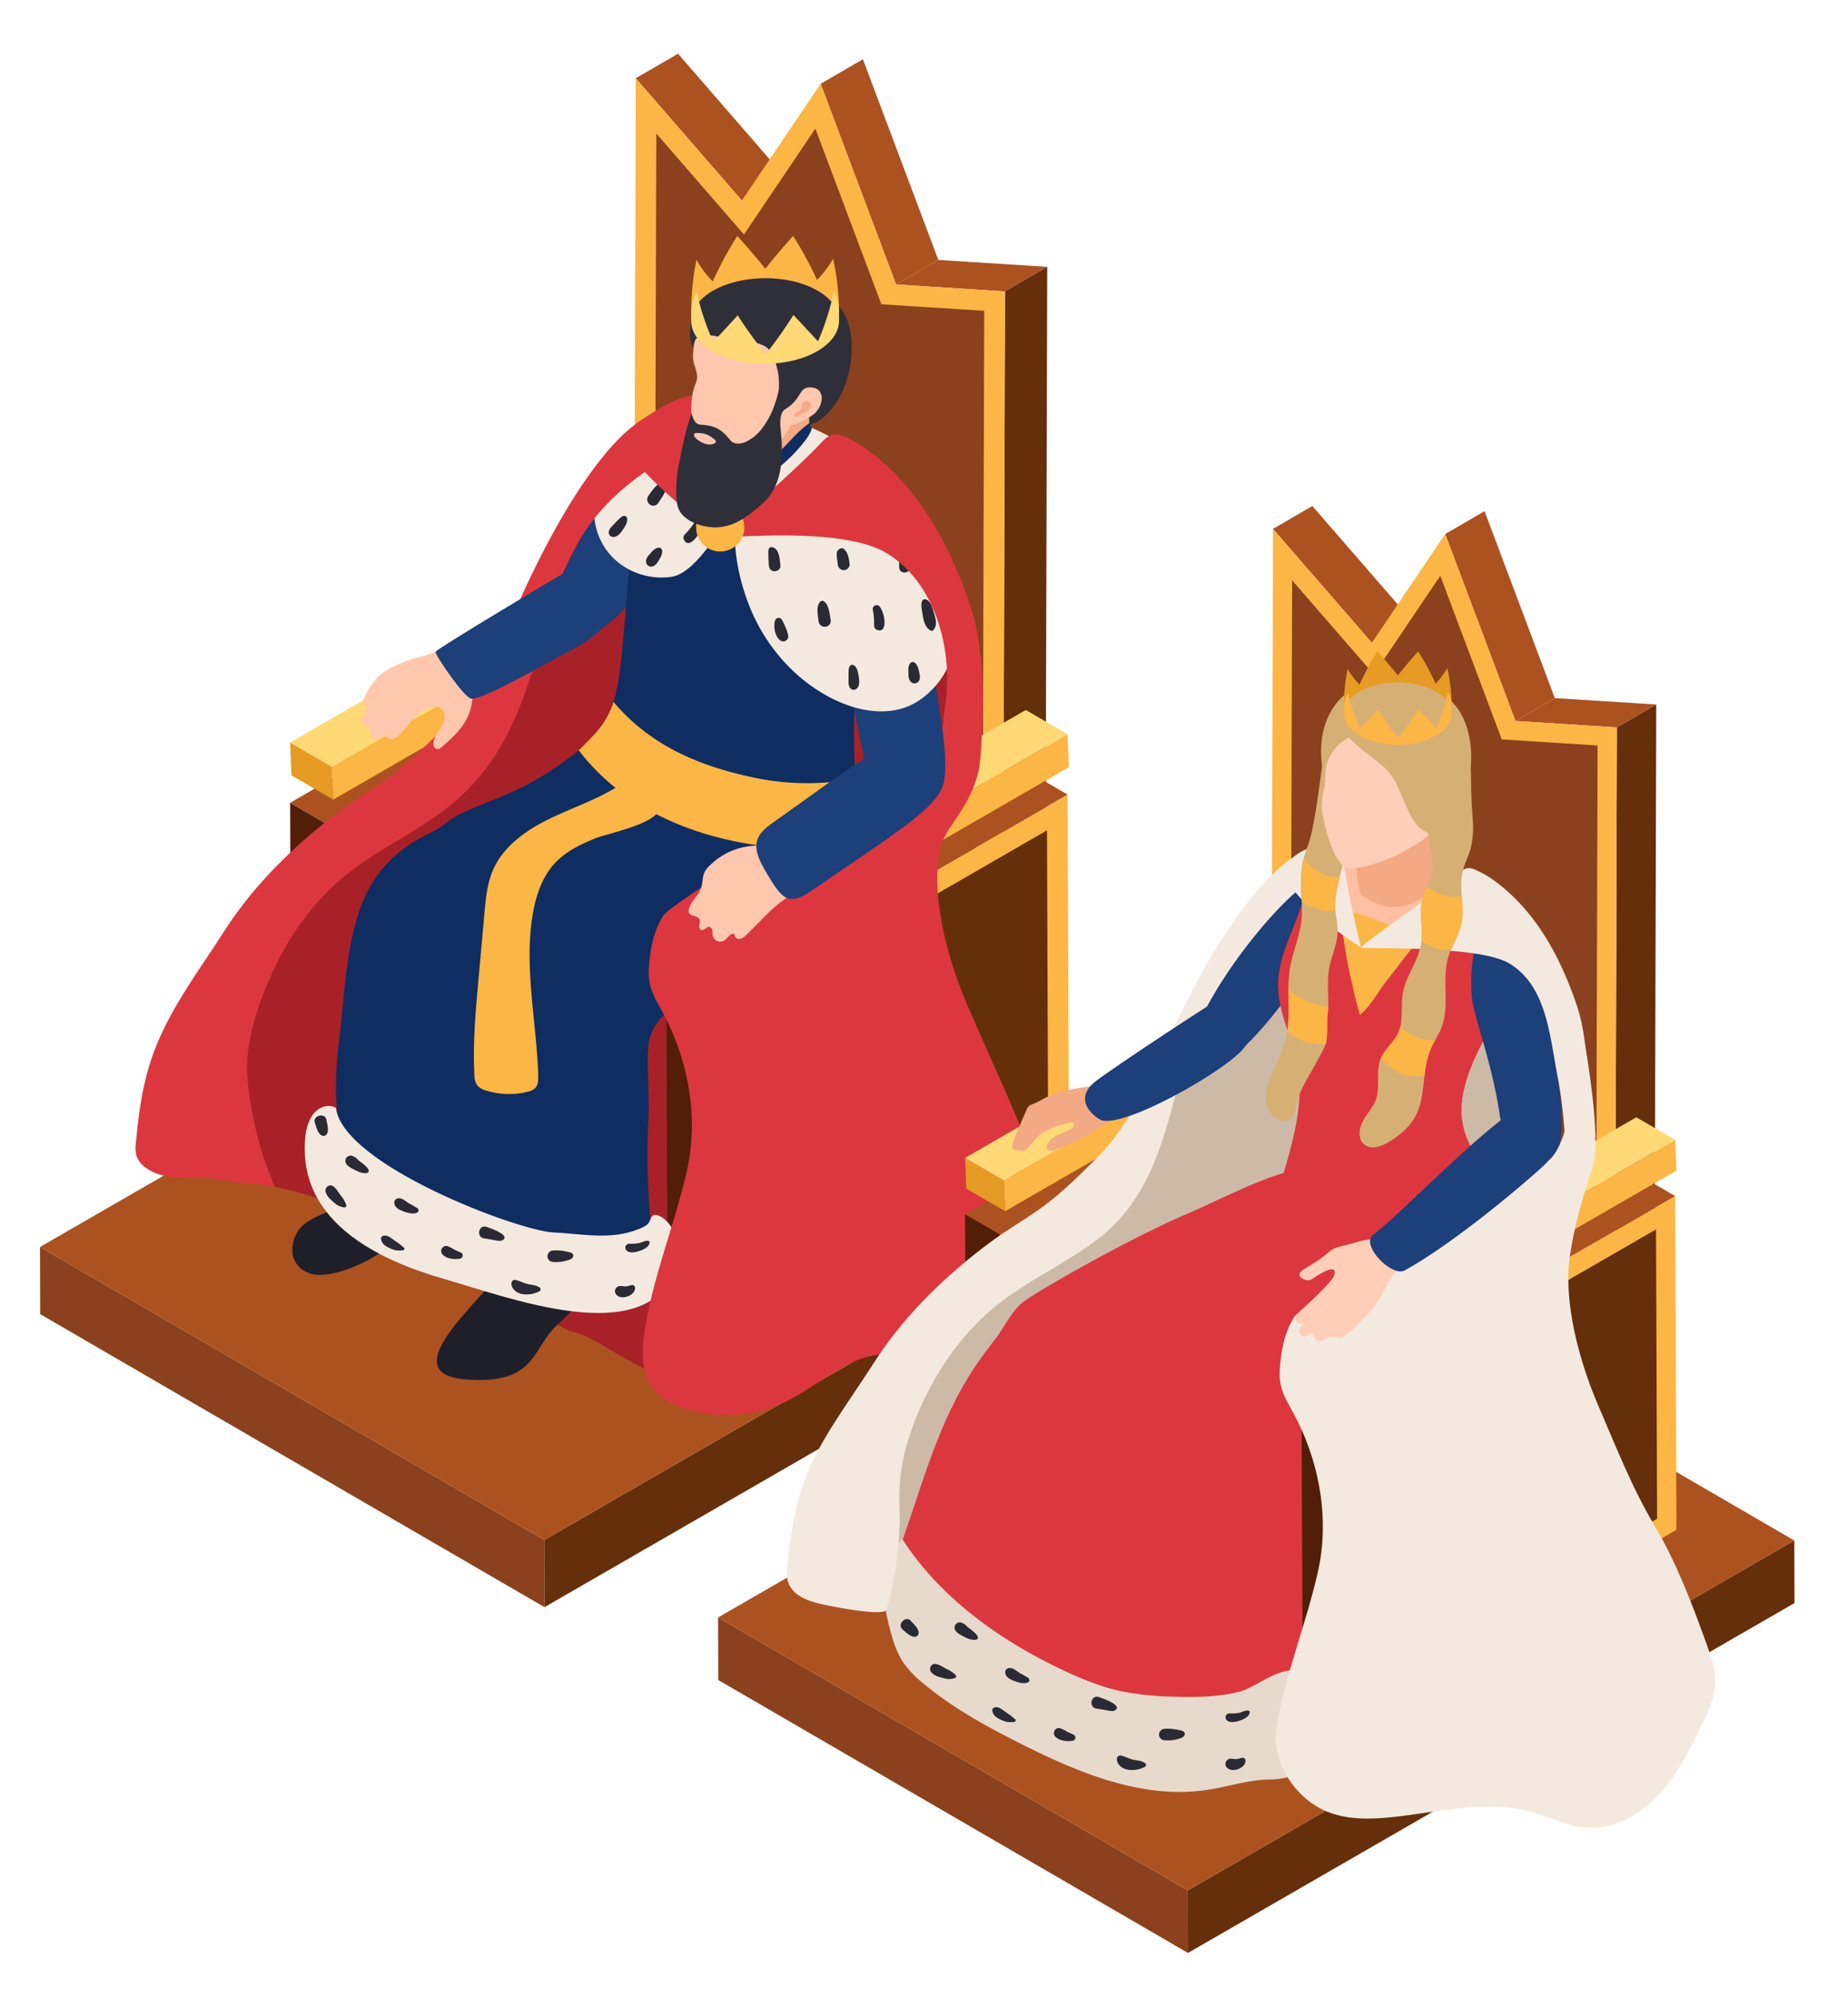 <svg id="_Layer_" data-name="&lt;Layer&gt;" xmlns="http://www.w3.org/2000/svg" viewBox="0 0 782.39 845.69"><defs><style>.cls-1{isolation:isolate;}.cls-2{fill:#8b411d;}.cls-3{fill:#652f0b;}.cls-4{fill:#ac5221;}.cls-5{fill:#521e08;}.cls-6{fill:#e59b24;}.cls-7{fill:#fcb645;}.cls-8{fill:#ffd975;}.cls-9{fill:#a82128;}.cls-10{fill:#1d3f7a;}.cls-11{fill:#1f1f29;}.cls-12{fill:#2f2f3a;}.cls-13{fill:#0f2d60;}.cls-14{fill:#f3e9df;}.cls-15{fill:#2a2a34;}.cls-16{fill:#dc373f;}.cls-17{fill:#f3a984;}.cls-18{fill:#ffc7ad;}.cls-19{fill:#ccbaa7;}.cls-20{fill:#e7dacc;}.cls-21{fill:#ffbfa2;}.cls-22{fill:#d6af75;}.cls-23{fill:#ffceb8;}</style></defs><g class="cls-1"><polygon class="cls-2" points="16.94 528.01 17.02 556.46 230.52 680.53 230.44 652.08 16.94 528.01"/><polygon class="cls-3" points="230.44 652.08 230.52 680.53 506.2 521.48 506.13 493.03 230.44 652.08"/><polygon class="cls-4" points="16.94 528.01 230.44 652.08 506.13 493.03 292.63 368.96 16.94 528.01"/></g><g class="cls-1"><polygon class="cls-5" points="122.83 339.92 123.39 491.67 141.07 501.94 140.5 350.19 122.83 339.92"/><polygon class="cls-3" points="140.5 350.19 141.07 501.94 293.25 414.07 292.69 262.33 140.5 350.19"/><polygon class="cls-4" points="122.83 339.92 140.5 350.19 292.69 262.33 275.01 252.06 122.83 339.92"/></g><g class="cls-1"><polygon class="cls-6" points="122.83 314.38 123.39 328.32 141.07 338.59 140.5 324.65 122.83 314.38"/><polygon class="cls-7" points="140.5 324.65 141.07 338.59 293.25 250.72 292.69 236.79 140.5 324.65"/><polygon class="cls-8" points="122.83 314.38 140.5 324.65 292.69 236.79 275.01 226.52 122.83 314.38"/></g><g class="cls-1"><polygon class="cls-5" points="143.55 348.1 143.6 368.79 298.9 459.05 298.85 438.35 143.55 348.1"/><polygon class="cls-3" points="298.85 438.35 298.9 459.05 442.74 375.91 442.68 355.21 298.85 438.35"/><polygon class="cls-3" points="143.55 348.1 298.85 438.35 442.68 355.21 287.38 264.96 143.55 348.1"/></g><g class="cls-1"><polygon class="cls-4" points="314.1 84.92 331.99 74.53 287.05 22.74 269.16 33.14 314.1 84.92"/><polygon class="cls-4" points="379.37 120.46 397.26 110.07 365.33 25.09 347.44 35.48 379.37 120.46"/><polygon class="cls-4" points="425.48 123.39 443.37 112.99 397.26 110.07 379.37 120.46 425.48 123.39"/><polygon class="cls-3" points="424.79 365.61 442.68 355.21 443.37 112.99 425.48 123.39 424.79 365.61"/><polygon class="cls-7" points="347.44 35.48 314.1 84.92 269.16 33.14 268.47 275.36 424.79 365.61 425.48 123.39 379.37 120.46 347.44 35.48"/><polygon class="cls-2" points="416.69 131.61 373.15 128.85 345.21 54.46 314.97 99.3 277.86 56.53 277.25 270.31 416.07 350.45 416.69 131.61"/></g><path class="cls-9" d="M403.24,243.51A129.8,129.8,0,0,1,411,263.06c11.45,38.08,1.95,77.08-15.08,111.88-5.6,11.44-10.06,26-21.72,32.36-27,14.76-58.55,27.35-84.43,102-3.81,11-9.52,23-7.5,34.69,2.57,14.91,3.82,23.07,6.16,31,1.08,3.68,2.41,7.36,2.48,11.19-4.11.14-8-1.59-11.75-3.39-22.14-10.73-26.26-16-36.63-18.85-8.2-2.28-27.64-17.83-44.27-24.49-4-1.6-8.89-2.13-12.69-4-5.16-2.55-32.5-27.68-77.28-34.36-26.55-4-29.35-4.22-30.31-19.07-2.63-40.58,16.87-76.75,21.28-80.75,1.49-1.35,4-2.11,5.65-3.3,16.94-12,19.59-30.94,30.2-39.39,5.37-4.28,11.39-6.81,16.33-11.67,4.68-4.61,10.23-8.29,15.54-12.18,84.16-61.68,27-27.77,76.12-114.8,6.56-11.62,13.19-30.46,26.17-40.32,6.44-4.9,10.82-2.58,19-3,6.41-.35,11.72,1.47,18.34.68C348.28,172.32,385.14,206.48,403.24,243.51Z"/><path class="cls-10" d="M272.54,187.47c-11.65,9.07-34.32,55.46-34.32,55.46s12.5,26.09,16.27,23.5c12.47-8.54,16.16-18.27,20.92-26.24q8.64-14.44,17.26-28.89c2.83-4.75,5.71-9.59,6.94-15a14.13,14.13,0,0,0,.57-4.92,7,7,0,0,0-1.94-3.25,18.94,18.94,0,0,0-6.76-5.12C284.28,179.91,278,183.2,272.54,187.47Z"/><path class="cls-11" d="M213.89,535.46c-5.87,12.13-49.75,46-16.78,48.64,28.19,2.22,28.13-11.2,36.63-20.81,3.61-4.09,8.77-7.4,10.41-12.36,1.72-5.23-1.09-9.26-2.84-13.73-1.34-3.43-.41-4.47-1.76-5.75a10.15,10.15,0,0,0-5.06-2.2C227.2,527.81,217.37,528.27,213.89,535.46Z"/><path class="cls-11" d="M123.82,528c-.51,4.72,1.77,8.94,6.73,11,7.55,3.19,22.73-3.23,30-8.26,10.35-7.2,5.61-8,15.34-9.46,12.66-1.94,19.64-10.92,12.79-27.56-1.09-2.66-1.6-3.52-4.62-4.22-13.53-3.15-17.79,4.83-19,6.49C149.8,516.5,125.79,509.92,123.82,528Z"/><path class="cls-12" d="M194.52,494.43c1.5-3.08,1.08-6.7.9-10.11-.56-10.47,2.16-20.81,1.72-31.22-.41-9.85,1.63-20,1-30.05-.69-11.28-9.41-31.54-9.41-31.54s-35.68-5.41-36.23-.75c-1.8,15.23,6.2,32.66,8.54,41.55,13.11,49.61,12.1,60.34,15.87,64.34C180.9,500.87,192,499.61,194.52,494.43Z"/><path class="cls-12" d="M195.45,346.16c-16.83,11-40.21,31.75-41.89,35.8-1.56,3.76-2.41,14.55,1.5,18.64,3.56,3.74,9.58,3,14.71,2.33,6-.73,12.08-.86,18.1-1.51,16-1.71,60.42-13.65,76.77-20.58,9.11-3.85,19.34-8.2,27.18-14.31,4.25-3.32,10.11-7.23,10.58-13.13.22-2.82-1-5.54-2.21-8.1-3.33-7.13-3.68-29.09-4.65-28.91C286.33,318.09,224.68,327.11,195.45,346.16Z"/><path class="cls-12" d="M349.34,339.58a28.3,28.3,0,0,0-24.29-8.92c-8.89,1.27-19.48,7.65-25.7,14.12-4.81,5-8,11.38-12.45,16.73-5.66,6.81-14.18,10.36-20.13,16.84a259.7,259.7,0,0,1-22.42,22.34c-5,4.3-10.37,8.28-14.87,13.13s-8.19,10.73-9.09,17.29,1.45,13.8,6.93,17.52,12.78,3.3,19.11,1.4c8.85-2.67,16.69-7.86,24.39-13,9.94-6.62,19.89-13.24,29.55-20.27,3.89-2.84,7.17-5.4,11.57-7.13A71.44,71.44,0,0,0,323.35,404c7.24-4.51,13.42-10.42,20.14-15.44a36,36,0,0,0,13.4-22,32.17,32.17,0,0,0-6.85-26.2Z"/><path class="cls-13" d="M299.45,176.48c-12.31.88-20.88,11.94-26.41,22-6.35,11.49-5.53,29.82-6.71,42.67-4,43.44-2.86,61.75-17.92,73.94-26.47,21.42-37.51,21.66-53.56,29.59-3.5,1.74-6.1,4.06-9.27,6.15-4.22,2.76-19.23,7.5-29,24.81-10.11,17.92-10.46,44.72-13,64.83-2,16.27-2.33,33.15,3,48.66s17,29.52,32.77,34.14c10.73,3.16,22.43,1.83,33.08,5.27,10.38,3.34,18.83,10.9,28.69,15.54s23.23,5.52,30.2-2.86c5.64-6.8,4.77-16.67,4-25.46a301.52,301.52,0,0,1-.78-42.61c.52-9.88-.8-20.29-.07-29.88,1.63-21.12,36.93-30.36,52.25-39.36,49.45-29.06,36.17-57.88,35.39-74-3-63.18,6.48-35.42,15.85-76.79,2.51-11.11,7-28.77-.89-38.64-5.84-7.32-15.88-14.28-23.8-19.27C335.7,184.1,307.28,175.91,299.45,176.48Z"/><path class="cls-7" d="M259.79,297.28c-3.44,9.89-8.07,13.63-14.74,20.43,22.49,29.77,65,45.32,115.65,41.18,8.75-.72,9.89-3.76,9.32-8.76-.46-4.07-.51-15.15-3.5-18.17-3.76-3.8-8.11-1.51-13.34-.94a109.22,109.22,0,0,1-35.19-2C295,324,275.08,315.33,259.79,297.28Z"/><path class="cls-14" d="M304.45,191.28a30.6,30.6,0,0,0,.68,7c.65,3,1.81,5.93,2.34,9,1.28,7.41-1.31,15.09-5.54,21.31-3.75,5.51-10.6,14.4-17.35,15.61a29.49,29.49,0,0,1-23-6.18,27.3,27.3,0,0,1-10-20.34c-.1-5.86,1.79-11.58,4.27-16.88a63,63,0,0,1,17.26-22.63,46.2,46.2,0,0,1,26.25-10.4c2-.09,6.61-.86,8.17.58,1.91,1.78.2,5.11-.37,7.18A63.6,63.6,0,0,0,304.45,191.28Z"/><path class="cls-15" d="M297.13,222.34c-.65,4.24-5.7,10.61-7.67,6a2.11,2.11,0,0,1,.52-2.12,26.74,26.74,0,0,0,4.07-5.05A1.67,1.67,0,0,1,297.13,222.34Z"/><path class="cls-15" d="M279.3,236.6c-.78,1.28-1.55,2.91-3.12,3.26a2.12,2.12,0,0,1-2.66-1.94c-.15-1.59,1.16-2.81,2.13-3.94C279.05,230,282,232.21,279.3,236.6Z"/><path class="cls-15" d="M259.17,222.76c2.11-2,4.59-5.68,6.06-3.85,1,1.28-.33,3.59-1.08,4.71-1,1.54-2.43,3.81-4.49,3.75S256.8,225.06,259.17,222.76Z"/><path class="cls-15" d="M263.58,196a1.61,1.61,0,0,1,2.3,1.52c-.21,1.24-1.85,6.21-3.09,7.4a2.13,2.13,0,0,1-3.46-1.17C258.72,201,261.23,197.27,263.58,196Z"/><path class="cls-15" d="M280.82,204.35a1.12,1.12,0,0,1,1.06.77c.81,2.48-1.86,5.73-3.08,7.68-2,3.17-6.41.07-4.18-3C276,207.93,278.16,204.32,280.82,204.35Z"/><path class="cls-16" d="M304.32,197.31c.27,9.76,1.51,19.49,1.48,29.25A163.16,163.16,0,0,1,275.05,202c-4.3-4.4-8.59-9.61-8.68-15.76a8.86,8.86,0,0,1,1.46-5.27,13,13,0,0,1,3.64-3.07c5.16-3.39,10.38-6.8,16.15-9,3.71-1.42,20.49-5.74,19.94,1.94-.31,4.2-2.27,8.52-2.76,12.81A96.39,96.39,0,0,0,304.32,197.31Z"/><path class="cls-16" d="M229.88,268.59c-8.33,30.23-16.75,55.35-41.7,74.33-13.11,10-28.36,16.91-41.24,27.19-13.31,10.62-23.59,24.63-30.82,40-6.57,14-12.81,31.43-11.33,47a154.79,154.79,0,0,0,7.8,35.85c.64,1.83,3.78,9.58,3.78,9.58s-7.35-1.33-9.78-1.39c-6.06-.16-12-1.77-18-2.22-4.79-.36-9.6,0-14.38-.39s-9.69-1.63-13.34-4.75a9.76,9.76,0,0,1-3.09-4.31,14.16,14.16,0,0,1-.25-5.51c1.09-12,2.69-24.08,6.55-35.51C70.72,428.67,83.74,411.79,95,394.2c12.55-19.62,30.14-36.74,48.79-50.73,7.24-5.43,15.15-9.92,22.37-15.36,8.3-6.25,15.61-13.7,22.88-21.11,11.93-12.15,22.26-33,29.12-48.6,29.13-66.21,51.09-78.78,51.09-78.78s16.88,11.17,4.31,19.88C246.67,218.11,238.28,238.08,229.88,268.59Z"/><path class="cls-17" d="M344.7,193c-1,10.15-15.5,20.36-28.42,17.14-3.63-.9-7-3.08-8.18-6s-1.8-8.78-3.14-21.38c-.39-3.66,1.44-5.7,2.12-9.34,1.1-5.94,5.41-10.24,11.24-14.24a20,20,0,0,1,6.63-2.94,45.11,45.11,0,0,1,11-1.43c2.61,0,6.3.11,8.22,1.9a2.77,2.77,0,0,1,.76,3.12C340.35,180,345.4,186,344.7,193Z"/><path class="cls-13" d="M320.8,196.89c8.77-2.34,13.44-11.69,21.62-17.53l.71-.34c.47,6.25,2,10,1.57,14-1,10.15-15.5,20.36-28.42,17.14-3.63-.9-7-3.08-8.18-6a27.78,27.78,0,0,1-1.35-6A33,33,0,0,0,320.8,196.89Z"/><g class="cls-1"><polygon class="cls-5" points="282.11 414.05 282.68 565.79 300.35 576.06 299.78 424.31 282.11 414.05"/><polygon class="cls-7" points="299.78 424.31 300.35 576.06 452.54 488.19 451.97 336.45 299.78 424.31"/><polygon class="cls-3" points="443.75 483.15 443.26 351.6 308.56 429.36 309.06 560.91 443.75 483.15"/><polygon class="cls-4" points="282.11 414.05 299.78 424.31 451.97 336.45 434.3 326.18 282.11 414.05"/></g><g class="cls-1"><polygon class="cls-7" points="282.11 388.51 282.68 402.44 300.35 412.71 299.78 398.78 282.11 388.51"/><polygon class="cls-7" points="299.78 398.78 300.35 412.71 452.54 324.85 451.97 310.91 299.78 398.78"/><polygon class="cls-8" points="282.11 388.51 299.78 398.78 451.97 310.91 434.3 300.64 282.11 388.51"/></g><path class="cls-10" d="M392.62,333.32c3.43-1.17,5.74,1.22,6.7-1.59,2.13-6.27-3.38-71.31-21.21-100.42-3.86-6.31-18-6.73-23.5,7.86s-1.95,26.89,1.05,34.32C357.88,279,364.19,316,367,325.61,369.62,334.33,384.26,336.16,392.62,333.32Z"/><path class="cls-14" d="M392.52,232.9c3.11,13.08,8.9,27.68,10.21,40.93,1,10-9,21.22-17.68,25-10.85,4.77-23.67,1.83-34.12-3.75-15.23-8.14-27-22-33.48-38-5.67-14-11.19-38.91,1.22-50.48,3.23-3,7-5.42,10.45-8.16a67.36,67.36,0,0,0,12.05-12.28,18.6,18.6,0,0,0,2.69-4.92C383.79,198.92,391.5,228.6,392.52,232.9Z"/><path class="cls-15" d="M381.42,231.49a1.21,1.21,0,0,1,1.43-.19c2.3,1.32,2.28,5.85,2.6,8.16.48,3.52-4.71,4.13-4.76.64,0-1.62-.14-3.25-.16-4.87C380.5,233.88,380.45,232.51,381.42,231.49Z"/><path class="cls-15" d="M354.29,234.16c.19-1.52,2.1-2.8,3.35-1.39,1.53,1.74,1.78,3.91,2.08,6.13a2.53,2.53,0,0,1-2.51,2.52,2.58,2.58,0,0,1-2.52-2.52C354.59,237.31,354.1,235.75,354.29,234.16Z"/><path class="cls-15" d="M325.3,233.07c.09-.67.57-1.48,1.39-1.39,3.35.39,3.39,5.27,3.71,7.81s-4.5,3.78-4.86,0A56.36,56.36,0,0,1,325.3,233.07Z"/><path class="cls-15" d="M347.34,254.72a1.12,1.12,0,0,1,1.3-.17c2.29,1.25,2.59,5.44,3,7.69.74,3.67-4.6,4.47-5.1.7C346.28,260.65,345.39,256.52,347.34,254.72Z"/><path class="cls-15" d="M372.55,257c2.45,3.52,3.16,11.61-1.43,9.63a2.08,2.08,0,0,1-1.08-1.89,27.07,27.07,0,0,0-.52-6.47A1.67,1.67,0,0,1,372.55,257Z"/><path class="cls-15" d="M391.77,253.78c2.22.39,3,3.67,3.55,5.5.72,2.47,1.68,5.11,0,7.36A1,1,0,0,1,394,267c-2.77-1.49-3.14-5.18-3.59-8C390.2,258,389.39,253.38,391.77,253.78Z"/><path class="cls-15" d="M389,283.87c.31,1.47.88,3.18,0,4.51a2.12,2.12,0,0,1-3.27.42c-1.2-1.05-1.09-2.84-1.16-4.33C384.27,279.27,387.88,278.84,389,283.87Z"/><path class="cls-15" d="M359.24,288.54c.13-2.94-.57-7.29,1.75-7,1.63.22,2.23,2.83,2.45,4.16.3,1.84.85,4.44-.68,5.82S359.1,291.83,359.24,288.54Z"/><path class="cls-15" d="M328.17,262.67a1.61,1.61,0,0,1,2.72-.48c.69,1.05,2.92,5.78,2.84,7.5a2.13,2.13,0,0,1-3.32,1.53C328.07,269.64,327.35,265.23,328.17,262.67Z"/><path class="cls-16" d="M314.55,227.1c-.8,0-9.43-1.65-9.2-2.52.77-2.85,3.91-4.21,6.53-5.59,7.51-4,29.77-25,35.52-31.23,3.12-3.38,5.52-4.94,9.88-3a52.4,52.4,0,0,1,10,5.71C389,206.43,402,230.58,410.7,256.24c7.09,21,5.18,48,5.18,48s-10.24,25.06-12.06,21.45a2.77,2.77,0,0,1-.78-.21c-.3-.23-.3-.61-.44-.93-5.67-12.45-3.14-17.51-1.93-30.33,2.05-21.73-5.61-48.38-25.72-60.25C358.45,224.27,319.07,227.11,314.55,227.1Z"/><path class="cls-14" d="M285.57,538.67c-13.53,32.33-69.43,11-97.88,2.79-56.84-16.3-59.15-44.82-58.61-57.69.61-14.47,8.74-17,13.1-14.71,3.09,24.38,77.32,52.08,91.92,52.78,12.15.58,24.79,3.44,36.48-1.48,1.58-.67,3.27-1.29,4.18-2.74s.84-3.83,3.75-3C282.59,515.81,291.19,525.24,285.57,538.67Z"/><path class="cls-15" d="M266.34,526.64a21.49,21.49,0,0,0,4.08-.23c1.25-.3,2.58-1.09,3.88-1a.74.74,0,0,1,.69.91c-.36,1.9-2.81,2.92-4.45,3.44s-4.52,1.15-5.61-.71A1.65,1.65,0,0,1,266.34,526.64Z"/><path class="cls-15" d="M262,544.64c1-.3,2.11.2,3.2.06.86-.11,1.63-.48,2.51-.56.66-.06,1.16.66,1.16,1.25,0,3.29-5.86,5.29-7.92,2.83A2.18,2.18,0,0,1,262,544.64Z"/><path class="cls-15" d="M231.82,531.6a2.47,2.47,0,0,1,2.38-2.1,19.78,19.78,0,0,1,6,.53c1,.2,2.69.45,2.49,1.83s-2.29,1.82-3.4,2.08a14.75,14.75,0,0,1-5.76.33A2.41,2.41,0,0,1,231.82,531.6Z"/><path class="cls-15" d="M218.34,542c1.54.37,3,1.13,4.55,1.58,1.82.53,4,.43,5.55,1.6a.92.92,0,0,1,0,1.56,11.6,11.6,0,0,1-7.68,1.16c-2.07-.43-4.32-2.24-4.23-4.53A1.44,1.44,0,0,1,218.34,542Z"/><path class="cls-15" d="M206.05,519.52c1.08.4,9.09,3,7.3,5.18-.84,1-2.21.76-3.36.55-1.67-.31-3.32-.65-5-.86C201.41,523.93,202.67,518.29,206.05,519.52Z"/><path class="cls-15" d="M189.4,527.65a16.77,16.77,0,0,1,3,1.51c.91.46,1.88.88,2.82,1.28a1.38,1.38,0,0,1-.32,2.5c-2.41.45-5.77.16-7.55-1.75A2.14,2.14,0,0,1,189.4,527.65Z"/><path class="cls-15" d="M162.68,523.19c1.8-.1,3.06,1.21,4.44,2.16.64.43,1.29.86,1.92,1.31s1.24,1.09,1.88,1.54a.67.67,0,0,1-.33,1.23,12,12,0,0,1-2.94,0,11.13,11.13,0,0,1-2.69-.93c-1.79-.83-3.41-1.85-3.65-4C161.23,523.79,162,523.23,162.68,523.19Z"/><path class="cls-15" d="M168.21,507.49c1.92-.48,3.41,1.12,4.92,2.07a29.13,29.13,0,0,1,3.22,1.84.38.38,0,0,1,.22.07c.42.32.34.33.53.79a.77.77,0,0,1-.11.91c-1.45,1.15-3.78.56-5.4.05-1.94-.62-4.62-1.67-4.67-4A1.8,1.8,0,0,1,168.21,507.49Z"/><path class="cls-15" d="M146.46,490.57a2.24,2.24,0,0,1,2.36-1.21,5.37,5.37,0,0,1,2.74,1.75c1.43,1.28,3.48,2.41,4.42,4.12a1,1,0,0,1-.59,1.45c-1.86.33-3.8-.56-5.42-1.4S145.35,493,146.46,490.57Z"/><path class="cls-15" d="M141,502.27c1.45,1,2.29,2.63,3.3,4a12.13,12.13,0,0,1,2.31,4,.78.78,0,0,1-.74,1,7.44,7.44,0,0,1-4.49-2.12c-1.4-1.16-3.06-2.61-3.52-4.44S139.43,501.18,141,502.27Z"/><path class="cls-15" d="M138.17,474.13c.34,1.8,1.19,4.37.21,6.06a1.68,1.68,0,0,1-2.25.59c-1.68-1-2.23-3.61-2.83-5.31C132.21,472.38,137.58,470.93,138.17,474.13Z"/><path class="cls-7" d="M251.39,355.24c-5.71,2.41-11.44,5.16-15.81,9.56-6.09,6.13-8.89,14.82-10.2,23.36-3.44,22.27,1.83,44.88,2.49,67.41,0,1.77,0,3.73-1.18,5.05a6.44,6.44,0,0,1-3.34,1.67,32.46,32.46,0,0,1-17.51-.5,7.22,7.22,0,0,1-3.94-2.39,7.85,7.85,0,0,1-1.05-4.17c-.72-13.09.45-26.2,1.62-39.26q1.32-14.66,2.63-29.32c.55-6.17,1.14-12.47,3.59-18.16,4.07-9.45,12.81-16.09,22-20.8s19-7.91,28-13c4.37-2.48,9.3-5.39,14.22-2.68,2.88,1.58,7.44,6.81,6.49,10.32C277.5,349.17,257.21,352.78,251.39,355.24Z"/><path class="cls-16" d="M414.36,326.18c-3.74,16.92-15.08,24.13-16.78,35-3.16,20.23,3.95,45.8,11.95,64.36,9.13,21.18,19,42.13,27.54,64,7.58,19.44,17.77,38.88,34.8,50.93q-11.88,12.23-24.21,24c-9,8.62-19.3,17.54-31.76,18.16-14.1.72-26.95-9.49-41.06-9.21-15.69.31-27.91,13.1-42,20A58.87,58.87,0,0,1,291,596.77c-5.39-1.59-10.74-4.12-14.23-8.52-5.83-7.36-5.06-17.83-3.47-27.08,3.87-22.41,12.48-43.28,17.49-65.32,4.87-21.45,1.12-44.29-8.51-63.9-3.82-7.77-8.13-12.53-7.62-21.45.44-7.74,1.93-16.47,6.32-23,4.52-6.73,129.24-82.93,135-86.84C416,300.64,415.74,319.92,414.36,326.18Z"/><path class="cls-18" d="M335.08,378.67c-1.05.87-2.2,1.6-3.3,2.39-6,4.25-10.63,10-16,15a5.4,5.4,0,0,1-2.33,1.48,2,2,0,0,1-2.33-1c-.12-.33-.13-.72-.38-1s-.94-.14-1.34.13c-1.18.82-1.93,2.21-3.24,2.81a3.31,3.31,0,0,1-4.43-2.3c-.13-.7,0-1.43-.13-2.13a1.76,1.76,0,0,0-1.24-1.56c-1.26-.2-2.25,1.68-3.45,1.27-.77-.26-.95-1.26-.83-2.06a4.43,4.43,0,0,0,.06-2.39c-.76-1.68-3.82-1.2-4.47-2.93a2.48,2.48,0,0,1,0-1.59c.94-3.24,4-5.47,5.12-8.65.81-2.32.5-5,1.65-7.14a9.57,9.57,0,0,1,1.64-2.11,29.06,29.06,0,0,1,16.31-8.47c5.19-.81,10.61-.2,15.65-1.69,2.13-.63,4.18-1.63,6.4-1.84a9.31,9.31,0,0,1,4.3.64,3.06,3.06,0,0,1,1.05.64,3,3,0,0,1,.63,1,8,8,0,0,1,.51,4c-.47,3.67-3.57,5.91-4.53,9.28A16.74,16.74,0,0,1,335.08,378.67Z"/><path class="cls-10" d="M324.62,369.8c6.63,11.2,9.26,13.93,18.85,7.4,38.13-26,53.28-35.31,56-45.46,2.26-8.55-1.37-28.77-1.37-28.77s-14,6.83-31,17.56c-12.74,8-26.6,18.53-40.62,28.33C317.4,355.17,319.44,361.06,324.62,369.8Z"/><path class="cls-7" d="M294.78,222.2a10.19,10.19,0,1,1,9,11.27A10.19,10.19,0,0,1,294.78,222.2Z"/><path class="cls-18" d="M299.09,133a34.83,34.83,0,0,0-4.37,9.47,33.69,33.69,0,0,0-1.33,8.34c-.09,3,1.53,5.5,1.75,8.46.14,1.92-1,3.8-1.49,5.65-1.19,4.54-1.08,9-.77,13.59a50.35,50.35,0,0,0,1.74,11.56c.59,1.9,1.33,4.33,2.69,5.84s4.67,1.82,6.67,1.62a42.92,42.92,0,0,0,12.41-3.39c1.86-.79,3.7-1.68,5.53-2.5a38.39,38.39,0,0,0,5.42-3,24.41,24.41,0,0,0,2.73-2.1,16.39,16.39,0,0,0,4.79-7.17c.3-1,.25-2.31,1.15-2.94,1.08-.76,2.52,0,3.59-.63a7.68,7.68,0,0,0,1.28-1.85c.41-.63,1.15-3.69,2-3.71a7.74,7.74,0,0,0,2.75-1.25c1.41-.78,1.79,2.52,2.36,1,2.4-6.41,5.33-12.93,5.61-19.88.26-6.37.85-11.8-2.8-17.53a27.54,27.54,0,0,0-11.49-9.82,34.12,34.12,0,0,0-22.81-2.26A27.94,27.94,0,0,0,303.14,128,33.71,33.71,0,0,0,299.09,133Z"/><path class="cls-12" d="M324.64,147.16c2.85,2.27,3.79,6.5,4.61,9.9,1.68,6.92-1.51,15.42,2.51,16.61,3.77,1.12,6.17-6.27,10.38-6.74a3,3,0,0,1,3,1.25c.82,1.32.41,3-.15,4.38a15.1,15.1,0,0,1-1.8,3.05,5.33,5.33,0,0,0-.6.75,2.36,2.36,0,0,0,0,.88l0,2.16c0,.54,1.47-.06,1.76-.15a9.36,9.36,0,0,0,1.9-.81c3.77-2.28,13.47-11,14.3-29.84.85-19.17-11.26-23.56-11.26-23.56a28.9,28.9,0,0,0-22.81-11.27c-12.75-.24-26.24,4.5-31.87,16.68-4.63,10-1.42,16.66-1.42,16.66s.23-3.39,2.64-4.4c3.16-1.3,6.47-.6,9.68.1a92.63,92.63,0,0,0,11.24,1.94,17.27,17.27,0,0,1,6.95,1.78A7.7,7.7,0,0,1,324.64,147.16Z"/><path class="cls-12" d="M330.41,180.68a15.4,15.4,0,0,1-.06-1.92,9,9,0,0,1,1.75-5.19c.75-1,1.75-1.72,2.43-2.74a5.57,5.57,0,0,0,.88-3.51c-.16-1.79-.72-1.35-2.14-1.76a7,7,0,0,0-3.55-.36c-1.45,6.1-3.15,10.88-7,16.11-3.56,4.78-10.46,8.93-13.66,4.95-3.63-4.53-6.41-6.08-12.45-6.44-2.52-.16-3.09-2.57-3.86-4.75-1.2,4.85-1.43,1.51-5.55,22.76-.79,4-1.43,12.42-.32,16.42,1.47,5.88,9.11,8.63,14.44,9,7.86.59,13.88-3.51,19.57-8.32a38.43,38.43,0,0,0,3.75-3.46,25.36,25.36,0,0,0,5.7-12.56C331.43,192.76,331,186.84,330.41,180.68Z"/><path class="cls-18" d="M344.05,164.13c5,.64,5,7,.73,11.07a25.5,25.5,0,0,1-4.75,2.91c-10.32,5.79-10.94-2.79-7.63-4.8C340.09,168.64,337.76,163.33,344.05,164.13Z"/><path class="cls-17" d="M338.78,175.63c.67-.41,7-2.63,3.57-5.65a1.73,1.73,0,0,0-2.69,1c-.2.56-.14,1.2-.34,1.77a2.71,2.71,0,0,1-.57.89c-.66.72-2.53,1.17-2.43,2.43C336.41,177.14,338.39,175.87,338.78,175.63Z"/><path class="cls-18" d="M302.59,186.15a1.23,1.23,0,0,1,.49.82c0,.4-.37.7-.73.87a5.11,5.11,0,0,1-3.45.2,11.06,11.06,0,0,1-3.16-1.55A4.86,4.86,0,0,1,294,184.8a1.08,1.08,0,0,1-.06-1.08,1.33,1.33,0,0,1,1.22-.35,10.64,10.64,0,0,1,4,.6A13.92,13.92,0,0,1,302.59,186.15Z"/><path class="cls-7" d="M294.87,110a43.62,43.62,0,0,0,6.88,9.17,156.29,156.29,0,0,1,10.4-19.24c3.33,3.68,7.35,8.2,11.86,13.87,2.64-3.33,6.11-7.59,11.76-13.89a149.72,149.72,0,0,1,10.15,18.66,46.09,46.09,0,0,0,6.79-9,106,106,0,0,1,2.51,22v4.23c0-4.61-3-9.21-9.09-12.72-12.17-7.08-32.1-7-44.36.07-6.08,3.55-9.11,8.19-9.1,12.82v-4.16A106.24,106.24,0,0,1,294.87,110Z"/><path class="cls-8" d="M355.23,131.31a17.46,17.46,0,0,0-2.19-8.1,105.44,105.44,0,0,1-6.72,21.31c-9.48-10.16-9.48-10.16-10.39-11.16A189.45,189.45,0,0,1,324.17,150a196.72,196.72,0,0,1-11.86-16.48c-1.86,2.06-1.86,2.06-10.32,11.23a104.56,104.56,0,0,1-7-21.1,17.93,17.93,0,0,0-2.33,8.39V136c0,4.61,3,9.21,9.09,12.73,12.17,7.07,32,7.07,44.23,0,6.16-3.56,9.24-8.24,9.23-12.9v-4.49Z"/><path class="cls-15" d="M175.78,512.63a0,0,0,0,1,0,.06S175.75,512.63,175.78,512.63Z"/><path class="cls-18" d="M201.12,291.85c-1.08,2.68-1.16,5.65-1.91,8.44-1.78,6.71-7.15,11.8-12.47,16.26a2.84,2.84,0,0,1-1,.64,1.84,1.84,0,0,1-2-1.07,3.62,3.62,0,0,1-.1-2.43c.59-2.35,2.3-4.24,3.49-6.36s1.75-5,.15-6.82a4.88,4.88,0,0,0-4.81-1.23,11.63,11.63,0,0,0-4.5,2.56,42.8,42.8,0,0,0-5.76,5.74c-1.5,1.82-2.91,3.81-5,4.94a2.57,2.57,0,0,1-2.71.15c-.36-.28-.59-.71-1-1-1.63-1.08-3.54,2.05-5.37,1.39-2.07-.75-.59-4.73-2.57-5.68-.5-.24-1.11-.19-1.58-.48-.84-.51-.81-1.73-.59-2.68a14.09,14.09,0,0,1,1.47-3.7,2.09,2.09,0,0,0,.4-1.18c-.06-.58-.61-1-.92-1.46-.77-1.19-.06-2.75.65-4a31,31,0,0,1,5.6-7.73,24.47,24.47,0,0,1,5.16-3.42,56.89,56.89,0,0,1,11.79-4.57,37.2,37.2,0,0,0,6.82-2.12,45.46,45.46,0,0,0,4-2.38A36.3,36.3,0,0,1,199,269.32a9.12,9.12,0,0,1,3.59-.3,8.76,8.76,0,0,1,3.55,1.69c2.94,2.13,7.8,7.24,4.68,11-1.45,1.74-3.63,2.84-5.31,4.34A15.87,15.87,0,0,0,201.12,291.85Z"/><path class="cls-10" d="M235.7,278.57c-6.59,3.45-31.31,17.77-36.22,17.29-2.68-.26-14.7-17.46-15.1-19.81-.16-1,55.42-34.06,55.42-34.06s7.9-4.81,16.85,11.17C263.06,264.6,247.83,272.24,235.7,278.57Z"/><g class="cls-1"><polygon class="cls-2" points="304.02 684.89 304.1 711.39 502.95 826.95 502.88 800.45 304.02 684.89"/><polygon class="cls-3" points="502.88 800.45 502.95 826.95 759.74 678.8 759.66 652.31 502.88 800.45"/><polygon class="cls-4" points="304.02 684.89 502.88 800.45 759.66 652.31 560.8 536.74 304.02 684.89"/></g><g class="cls-1"><polygon class="cls-5" points="408.58 514.1 409.11 655.44 425.57 665.01 425.04 523.67 408.58 514.1"/><polygon class="cls-3" points="425.04 523.67 425.57 665.01 567.32 583.17 566.79 441.83 425.04 523.67"/><polygon class="cls-4" points="408.58 514.1 425.04 523.67 566.79 441.83 550.33 432.26 408.58 514.1"/></g><g class="cls-1"><polygon class="cls-6" points="408.58 490.32 409.11 503.3 425.57 512.86 425.04 499.88 408.58 490.32"/><polygon class="cls-7" points="425.04 499.88 425.57 512.86 567.32 431.02 566.79 418.04 425.04 499.88"/><polygon class="cls-8" points="408.58 490.32 425.04 499.88 566.79 418.04 550.33 408.48 408.58 490.32"/></g><g class="cls-1"><polygon class="cls-5" points="418.86 550.28 418.92 569.55 563.57 653.62 563.51 634.34 418.86 550.28"/><polygon class="cls-4" points="563.51 634.34 563.57 653.62 697.54 576.18 697.48 556.9 563.51 634.34"/><polygon class="cls-4" points="418.86 550.28 563.51 634.34 697.48 556.9 552.83 472.84 418.86 550.28"/></g><g class="cls-1"><polygon class="cls-4" points="580.8 272.18 597.47 262.5 555.61 214.26 538.95 223.95 580.8 272.18"/><polygon class="cls-4" points="641.6 305.29 658.26 295.6 628.52 216.45 611.86 226.13 641.6 305.29"/><polygon class="cls-4" points="684.54 308.01 701.21 298.32 658.26 295.6 641.6 305.29 684.54 308.01"/><polygon class="cls-3" points="683.9 533.62 700.57 523.94 701.21 298.32 684.54 308.01 683.9 533.62"/><polygon class="cls-7" points="611.86 226.13 580.8 272.18 538.95 223.95 538.31 449.56 683.9 533.62 684.54 308.01 641.6 305.29 611.86 226.13"/><polygon class="cls-2" points="676.36 315.67 635.81 313.1 609.78 243.81 581.62 285.58 547.05 245.74 546.48 444.86 675.78 519.51 676.36 315.67"/></g><path class="cls-19" d="M639.29,435.62c10.14,27.85,12.71,58.45,9.87,87.78-3.61,37.39-15.81,73.52-31.41,107.69-12.33,27-27,53.43-33.11,82.49-2.6,12.31-5.34,27.21-17.08,31.74-6.32,2.44-13.48.86-19.78-1.62-24.61-9.7-42-36.13-67.29-43.23-29.3-8.24-60.43-12.21-90.45-17.88-10.78-2-22.74-5.2-28.29-14.66-3-5.14-3.55-11.34-3.53-17.29A108.37,108.37,0,0,1,380.89,585c14.92-19.15,35.75-32.61,54.09-48.52a253.09,253.09,0,0,0,64.81-87.14c6.16-13.69,11.11-28,18.4-41.09,8.88-16,22.61-32.65,41.86-34.06,4.37-.32,8,1.36,12.49.63,27.93-4.51,51.11,25.8,61.44,47.93Q636.92,429.09,639.29,435.62Z"/><path class="cls-16" d="M514.43,752.13a80.9,80.9,0,0,0,25.81-6.7c3.9-1.81,10.71-5.2,12.09-9.71.72-2.38,0-6.22,0-8.75,0-3.19,0-6.38.22-9.56A251.12,251.12,0,0,1,559,672.92c2.4-10.09,5.54-20.28,11.83-28.53,8.6-11.27,21.71-17.43,32.93-25.61,10.77-7.85,21.4-20.36,28.85-31.4,5.28-7.82,4.82-15.89,4.18-25.08l-2.52-36.46c-.14-1.93-1.34-26.82-4.12-25.58-21.11,9.39-43.43,15.38-66.93,10.21-8.52-1.87-5-15.66-13.49-15-11.15.83-35.31,13.5-45.49,17.8-27.07,11.43-67.66,34.93-71.68,38.54-4.84,4.35-7.65,10.68-11.63,15.78-2.11,2.71-4.17,5.45-6.15,8.26-17,24-23.52,50.7-33.25,77.9-1.86,5.21-3.2,9.18-1.7,14.58a101.45,101.45,0,0,0,21,39.15c6.22,7.17,13.41,13.42,20.69,19.52,8.19,6.87,16.64,13.64,26.37,18.07,13.47,6.12,28.6,7.38,43.4,7.74A180.75,180.75,0,0,0,514.43,752.13Z"/><path class="cls-20" d="M524.79,716.32c-9.14,2.3-18.68,2.42-28.11,2.11a120.89,120.89,0,0,1-22.47-2.4c-8.47-1.88-16.55-5.21-24.39-8.92-26.72-12.66-51.77-30.57-67.81-55.4-5,5.16-7.35,12.41-7.7,19.57s1.18,14.27,3.19,21.14a42.75,42.75,0,0,0,4.25,10.51,41.36,41.36,0,0,0,9.13,9.87c12.42,10.41,26.77,18.25,41.24,25.54,24.58,12.38,51.59,23.66,78.8,19.59,8.5-1.27,16.78-4,25.36-4.41a37.69,37.69,0,0,0,7.52-.63c7.68-1.94,12.07-10.25,13.16-18.1,1-7.36.61-22.36-7-26.64C543.27,704.41,531.71,714.59,524.79,716.32Z"/><path class="cls-15" d="M520.45,725.53a22.34,22.34,0,0,0,4.08-.22c1.25-.3,2.58-1.1,3.88-1a.73.73,0,0,1,.69.9c-.36,1.9-2.81,2.92-4.45,3.44s-4.52,1.15-5.6-.7A1.65,1.65,0,0,1,520.45,725.53Z"/><path class="cls-15" d="M520.43,744.81c1-.3,2.11.2,3.2.06.86-.11,1.63-.48,2.51-.56a1.23,1.23,0,0,1,1.16,1.25c0,3.29-5.86,5.29-7.92,2.83A2.18,2.18,0,0,1,520.43,744.81Z"/><path class="cls-15" d="M490.73,734.15a2.49,2.49,0,0,1,2.39-2.11,19.84,19.84,0,0,1,6,.54c1,.19,2.69.44,2.48,1.82s-2.28,1.82-3.39,2.09a14.8,14.8,0,0,1-5.77.32A2.41,2.41,0,0,1,490.73,734.15Z"/><path class="cls-15" d="M474.66,743.38c1.54.37,3,1.14,4.55,1.59,1.82.53,4,.43,5.55,1.6a.92.92,0,0,1,0,1.56,11.54,11.54,0,0,1-7.68,1.15c-2.07-.42-4.32-2.23-4.23-4.52A1.45,1.45,0,0,1,474.66,743.38Z"/><path class="cls-15" d="M465.29,718.61c1.09.4,9.1,3,7.3,5.18-.83,1-2.2.76-3.36.55-1.67-.31-3.32-.64-5-.86C460.66,723,461.92,717.38,465.29,718.61Z"/><path class="cls-15" d="M542.58,731.36c1.16,0,9.57-.38,8.65,2.29-.42,1.24-1.79,1.48-3,1.69-1.67.3-3.33.57-5,.95C539.79,737.12,539,731.39,542.58,731.36Z"/><path class="cls-15" d="M448.81,731.77a17.47,17.47,0,0,1,3,1.51c.91.46,1.88.88,2.82,1.28a1.38,1.38,0,0,1-.33,2.5c-2.4.45-5.76.16-7.54-1.75A2.14,2.14,0,0,1,448.81,731.77Z"/><path class="cls-15" d="M421.46,722.89c1.79-.1,3.06,1.21,4.44,2.15.64.44,1.28.86,1.91,1.32s1.24,1.09,1.88,1.54a.67.67,0,0,1-.33,1.23,12,12,0,0,1-2.94,0,11.28,11.28,0,0,1-2.69-.93c-1.79-.83-3.41-1.85-3.64-4C420,723.49,420.78,722.93,421.46,722.89Z"/><path class="cls-15" d="M426.86,706.39c1.92-.49,3.4,1.12,4.92,2.07A30.07,30.07,0,0,1,435,710.3a.38.38,0,0,1,.22.07c.42.32.33.33.53.79a.77.77,0,0,1-.12.91c-1.44,1.15-3.78.56-5.39,0-1.94-.62-4.62-1.67-4.67-4A1.79,1.79,0,0,1,426.86,706.39Z"/><path class="cls-15" d="M404.36,688.21a2.24,2.24,0,0,1,2.36-1.21,5.37,5.37,0,0,1,2.74,1.75c1.44,1.28,3.48,2.41,4.42,4.12a1,1,0,0,1-.59,1.45c-1.85.33-3.8-.56-5.42-1.41S403.25,690.61,404.36,688.21Z"/><path class="cls-15" d="M396.08,704.59c1.73.25,3.22,1.35,4.73,2.17a12.14,12.14,0,0,1,3.83,2.56.77.77,0,0,1-.24,1.19,7.43,7.43,0,0,1-5,.06c-1.77-.42-3.89-1-5.11-2.43S394.16,704.31,396.08,704.59Z"/><path class="cls-15" d="M385.62,686.33c1.22,1.37,3.28,3.13,3.31,5.09a1.67,1.67,0,0,1-1.62,1.66c-1.94,0-3.77-1.94-5.17-3.08C379.61,687.92,383.46,683.9,385.62,686.33Z"/><path class="cls-10" d="M557.62,368.16c-4.55,2.57-8.11,6.54-11.56,10.46-13.71,15.55-27.12,31.52-37.62,49.39-1.38,2.33-4.31,5.64-4.39,8.41a9.57,9.57,0,0,0,5.37,8.24c2.1.95,4.49,1,6.74,1.48a27.69,27.69,0,0,0,4.56,1c3.29.17,5.41-3.15,7.52-5.25,2.77-2.75,5.4-5.65,7.92-8.63,5.08-6,9.74-12.31,14.39-18.63l18.88-25.69c2.23-3,4.51-6.16,5.48-9.79s.34-10.35-3.4-12.56C567.53,364.23,561.28,366.1,557.62,368.16Z"/><path class="cls-16" d="M547.32,443.12c-2.78-8.95-6.53-17.66-6.18-27.22.49-13.8,9-25.58,11.44-38.93.79-4.19-.35-8.41.78-12.39,1.93-6.83,8.44-10.47,14.88-11.59,25.12-4.36,58.55,14.88,72.72,36.18a24,24,0,0,1,3.82,18.32,33.88,33.88,0,0,1-7.62,17.64c-.95,1.6-1.93,3.2-2.93,4.82-32.27,52.31-5.29,54.05,2.57,84.2C640,526.6,634.3,536,624.46,541.5c-7,3.94-16.09,5.93-25.5,5.7-16.53-.4-55.82-2.48-60.21-18.46-3.12-11.37,2.71-24.84,5.77-35.63,3.33-11.76,6.36-23.94,5.63-36.27A58.21,58.21,0,0,0,547.32,443.12Z"/><path class="cls-21" d="M575.83,429.7c0-6.28-3.1-11.66-4.43-17.93-4-19.23-5.37-37.95-5.85-56.57a18.35,18.35,0,0,1,6.35-2.33c15.82-2.78,35.77,6.3,49.06,18.71-12.34,15.49-23.27,29.93-35.38,45.57C582.48,421.63,579.82,426.11,575.83,429.7Z"/><path class="cls-7" d="M585.58,417.15c-3.1,4.48-5.76,9-9.75,12.55-1.45-4.06-3.1-11.66-4.43-17.93a262.32,262.32,0,0,1-4-26.6c11.6,2.08,22.59,7,32.81,13.06C595.38,404.44,590.58,410.69,585.58,417.15Z"/><path class="cls-14" d="M576.42,401.25a130.88,130.88,0,0,1-24.65-19.72c-3.44-3.53-6.88-7.7-6.95-12.63a7.06,7.06,0,0,1,1.17-4.23c2.32-3.22,7-5.13,10.59-6.58.82-.33,10.88-5.19,10.88-3.41C567.48,362.91,575.63,400.76,576.42,401.25Z"/><path class="cls-14" d="M501.89,448c-8.34,29.91-12.8,58.44-37.81,77.22-13.14,9.87-28.43,16.73-41.34,26.9-17.95,14.15-30.94,35-37.91,56.61a81.5,81.5,0,0,0-4,28.82,143,143,0,0,1-5.49,44c-.94,3.32-25.91-1.85-28.9-2.61-7.59-1.94-14.08-5.5-13.28-14.17,4-43.56,14-52.52,37.56-88.83,12.57-19.41,30.21-36.34,48.9-50.19,7.25-5.37,15.18-9.81,22.42-15.19,8.32-6.19,15.64-13.55,22.93-20.89,12-12,22.31-32.66,29.18-48.08,29.2-65.51,53.48-78.63,53.48-78.63s15.89,4.28,3.35,13C541,382.79,510.31,417.78,501.89,448Z"/><path class="cls-17" d="M603.67,379.05c-8.19,5.89-15.43,7.36-26.54.57-3.66-2.23-4-25.29.91-35.9,1.69-3.67,7.7-6.76,11.43-8.16,4.21-1.57,22-5.56,22.64-1.15.25,1.67-2.46,3.43-3.73,7.18-2.76,8.14-1.84,15.71.47,22.73C609.38,365.92,613.91,371.7,603.67,379.05Z"/><path class="cls-10" d="M647.91,395.86c7.25,11,6.28,19.82,7.76,31.84,1.54,12.5,3.43,24.87,5,37.36.51,4.15.34,8.23.55,12.38.16,3.28-1.39,5.82-4.86,6.59-2.62.58-5.35-.1-7.87-1a46.2,46.2,0,0,1-10.52-5.37c-3.16-2.16-2.82-4.9-3.44-8.35q-.48-2.69-1-5.37c-3.41-17.19-7.58-28.2-9.75-37.86s-1.44-34.62,11.44-39.42C639.41,385.08,645.35,392,647.91,395.86Z"/><path class="cls-22" d="M569.9,338.81a73.54,73.54,0,0,1,.94,14.78c-.49,7.11-2.89,13.88-4.33,20.82a42,42,0,0,0-1.27,10c.18,3.85,1.39,7.42,1,11.36-.48,5.16-2.86,10-3.64,15.08-.9,6,.22,12-.5,18-.42,3.57,0,7.18-.42,10.74-.45,4-2.38,6.54-4.2,10-3.14,5.94-7.13,11.47-8.57,18.16-.54,2.5-1.07,5.44-3.35,6.59a5.14,5.14,0,0,1-4.27-.08c-3.7-1.58-5.57-5.95-5.45-10s1.83-7.82,3.51-11.48a102.4,102.4,0,0,0,4.18-10.22c2.06-5.8,2.13-12.1,2-18.25a78,78,0,0,1,.51-13.93,71.35,71.35,0,0,1,2-8.24c1.18-4,2.58-8.45,3-12.66.43-4.39-.13-9.11-.19-13.52a47.46,47.46,0,0,1,.64-10.79c.83-3.93,2.64-7.61,3.55-11.52,2.25-9.66,3.32-19.53,4.72-29.33.6-4.14.62-9.71,2.3-13.5,1.27-2.84,5.63-5.74,8.34-3.09,2,2-.54,6-1.1,8.33C567.61,323.48,568.85,331.13,569.9,338.81Z"/><path class="cls-7" d="M562.12,428.81c-.51,4.36.17,8.88-.82,13.15-6,.75-11.67-1.41-16.33-5.16a71.86,71.86,0,0,0,.61-12.54c0-1.79-.07-3.59-.07-5.39a28.66,28.66,0,0,0,16.82,7.33C562.29,427.07,562.23,427.94,562.12,428.81Z"/><path class="cls-7" d="M551.18,381.71c-.1-1.95-.21-3.9-.24-5.8a47.46,47.46,0,0,1,.64-10.79c.11-.54.25-1.09.4-1.63,3.9,5,9.24,8.65,15.28,7.63-.27,1.1-.52,2.19-.75,3.29a42,42,0,0,0-1.27,10c0,.45.06.9.1,1.34A21.83,21.83,0,0,1,551.18,381.71Z"/><path class="cls-23" d="M609.66,344.9c.54-1.06-.41-2.38.18-3.41,15.57-27.75-2.56-53.55-27-46.36-27.33,8.06-21.21,26.37-21.85,36.06-.22,3.31-1.44,6.37-1.43,9.76,0,4.77,4.22,23,9.78,26.06,5.06,2.77,21.75-4.35,26.46-7.28C605.61,353.62,604.12,355.75,609.66,344.9Z"/><path class="cls-14" d="M576.42,401.25c.62-2.29,35.69-25.55,40.3-30.53,2.51-2.72,4.43-4,7.94-2.39a42.26,42.26,0,0,1,8,4.58c17.46,12.8,27.93,32.19,34.9,52.78,5.69,16.84,4.16,38.52,4.16,38.57l-8.65,25c0,.05-.82-19.19-3.56-33-3.4-17.19-4.51-38.84-20.65-48.37C625.59,400,576.24,402,576.42,401.25Z"/><path class="cls-22" d="M623.54,347.61a36.26,36.26,0,0,1-1,12c-.93,3.18-2.53,6.15-3.28,9.38-1.72,7.32,1.07,15.13-.61,22.47-1.1,4.81-4,9-5.46,13.74-2.89,9.62.7,20.45-2.88,29.83-1.26,3.29-3.34,6.21-4.7,9.45-3.78,9-1.77,19.91-6.51,28.47-2.48,4.45-6.56,7.8-10.89,10.48-3.23,2-7.63,3.62-10.58,1.22-2.76-2.23-2.37-6.64-.72-9.77s4.27-5.75,5.51-9.07c2.1-5.63-.14-12.25,2.23-17.77,1.66-3.86,5.33-6.54,7.16-10.33,2.53-5.23,1.11-11.46,2.12-17.18,1.3-7.36,6.57-13.58,7.74-21,.93-5.93-.88-12.08.38-17.95,1-4.71,3.94-8.92,4.45-13.71s-1.45-9.48-1.72-14.28a32.33,32.33,0,0,1,1.5-10.54,75,75,0,0,1,7.56-17.64c1.55-2.63,3.32-4.95,4.31-7.71.47-1.3.8-5.34,3.22-3.47,2.07,1.59,1.11,7.44,1.23,9.72.29,5.56.17,11,.49,16.61C623.23,342.93,623.43,345.27,623.54,347.61Z"/><path class="cls-7" d="M618.88,379.39c.29,4.07.67,8.14-.23,12.08-.83,3.64-2.71,6.93-4.19,10.36-4.65,1-8.93-.7-12.62-3.66.49-5.49-1-11.13.21-16.54a35.4,35.4,0,0,1,2.14-6.16C608.4,378.68,613.4,380.44,618.88,379.39Z"/><path class="cls-7" d="M584.65,448.05c1.66-3.86,5.33-6.54,7.16-10.33a14,14,0,0,0,1-3,18.66,18.66,0,0,0,14.86,5.59,45.17,45.17,0,0,0-2.1,4.17,41.06,41.06,0,0,0-2.51,11c-5.09.76-10.33-.12-14.27-3.62-1.36-1.11-2.8-2.39-4.2-3.78A.64.64,0,0,0,584.65,448.05Z"/><path class="cls-22" d="M622.78,317.64c-1.51-20.68-14.11-24.53-14.15-24.54-.8-.24-3.56-4.48-10.78-5.44-29.1-3.9-41.23,15.72-38.06,37,.24,1.59,1.16,3.16,1.26,4.72a18.21,18.21,0,0,1,10.1-17.08c4.36,4.81,9.86,8.21,14.74,12.49,6.84,6,8.07,16.67,13.49,23.85a10.79,10.79,0,0,0,5.85,4.18C610.34,354,624.16,336.42,622.78,317.64Z"/><g class="cls-1"><polygon class="cls-5" points="551.01 578.74 551.54 720.08 568 729.64 567.47 588.3 551.01 578.74"/><polygon class="cls-7" points="567.47 588.3 568 729.64 709.75 647.8 709.22 506.46 567.47 588.3"/><polygon class="cls-3" points="701.57 643.1 701.11 520.57 575.65 593.01 576.11 715.53 701.57 643.1"/><polygon class="cls-4" points="551.01 578.74 567.47 588.3 709.22 506.46 692.76 496.9 551.01 578.74"/></g><g class="cls-1"><polygon class="cls-7" points="551.01 554.95 551.54 567.93 568 577.5 567.47 564.52 551.01 554.95"/><polygon class="cls-7" points="567.47 564.52 568 577.5 709.75 495.66 709.22 482.68 567.47 564.52"/><polygon class="cls-8" points="551.01 554.95 567.47 564.52 709.22 482.68 692.76 473.11 551.01 554.95"/></g><path class="cls-14" d="M674.37,493.85c-5.4,16.46-7.92,26.37-9.61,37.21-3.16,20.23,4,45.8,12,64.36,7.33,17,14.15,34.45,23.56,50.28S716.34,679,722.6,696.37c1.91,5.3,3.82,10.76,3.62,16.39-.23,6.2-3,12-5.7,17.56-5.1,10.51-10.32,21.2-18.3,29.73S683,774.82,671.3,773.9c-8.11-.64-15.54-4.59-23.38-6.75-19.23-5.28-39.5.42-59.34,2.38-9,.89-18.33,1-26.7-2.4-13.48-5.42-24-21.39-21.44-36.06,3.86-22.4,12.48-43.28,17.48-65.31,4.88-21.46,1.13-44.29-8.51-63.91-3.81-7.76-8.12-12.52-7.62-21.44.44-7.75,1.93-16.47,6.33-23,3.56-5.3,75-41.15,107.89-66.39,8.87-6.82,13.79-48.05,15-48.88C671,442.11,678.21,482.15,674.37,493.85Z"/><path class="cls-6" d="M570.57,283.21a31.58,31.58,0,0,0,5,6.7,112.42,112.42,0,0,1,7.59-14.05c2.43,2.69,5.36,6,8.65,10.13,1.93-2.44,4.46-5.55,8.59-10.14a110,110,0,0,1,7.41,13.62,34,34,0,0,0,4.95-6.57A77.6,77.6,0,0,1,614.62,299v3.08c0-3.36-2.22-6.72-6.64-9.28-8.88-5.17-23.43-5.11-32.37,0-4.44,2.59-6.66,6-6.65,9.36v-3A77.31,77.31,0,0,1,570.57,283.21Z"/><path class="cls-7" d="M614.62,298.8a12.67,12.67,0,0,0-1.6-5.92,76.85,76.85,0,0,1-4.9,15.56c-6.92-7.42-6.92-7.42-7.59-8.15A135.9,135.9,0,0,1,592,312.43a144.81,144.81,0,0,1-8.66-12c-1.35,1.51-1.35,1.51-7.53,8.2a77,77,0,0,1-5.09-15.4,12.91,12.91,0,0,0-1.7,6.12v2.88c0,3.36,2.22,6.72,6.64,9.29,8.88,5.16,23.34,5.16,32.28,0,4.5-2.6,6.75-6,6.74-9.42V298.8Z"/><path class="cls-23" d="M575.48,525.68c-6.08,1.72-9,2.34-10.42,2.88-2.36.9-1.95,2.25-13,8.89-4.73,2.85.77,5.25,2.76,4.52.53-.19,12.16-8.7,10-1.83-.85,2.67-11.82,12.76-13.94,14.61-4.39,3.83-1.69,6.25-.15,5.65,1-.39,1.14.27.33,1.07-2,2-.47,4.91,1.59,4.36,1-.26,1.78-1.29,2.73-1s1.06,1.61,1.69,2.4c1.48,1.85,5-1,6.81-1.13,3.63-.18,3.17,3.19,13.59-8a53,53,0,0,0,6.82-8.36c2.26-3.71,3.64-8,6.64-11.15,2.45-2.56,5.88-4.1,8-7,2.68-3.83,0-13.76-6-13.11-1.83.2-2.79,1-10.33,5C578.43,525.7,580.36,524.29,575.48,525.68Z"/><path class="cls-10" d="M660.55,479.4c1.81,5.8-5,12.42-9,16-15,13.34-39.32,32.85-56.83,42.54-5.38,3-18.7-10.63-13.46-14.92,7.35-6,14.23-12.64,21.13-19.16S616,491,623,484.76c3.28-2.9,6.61-5.75,10-8.49s7.23-5.76,12-5.72a13.92,13.92,0,0,1,4,.74C653.05,472.55,659.18,475,660.55,479.4Z"/><path class="cls-17" d="M445.78,487.08a2.5,2.5,0,0,1-2.22-.4c-.74-.76-.09-2.21.44-3a9.4,9.4,0,0,1,3.66-2.93c1.85-.93,3.86-1.54,5.62-2.61a3.47,3.47,0,0,0,1.25-1.15,1.19,1.19,0,0,0-.2-1.49c-.79-.62-2.58.12-3.47.33a30.85,30.85,0,0,0-4.22,1.33,22.68,22.68,0,0,0-6.39,3.35c-1.88,1.62-3.31,3.89-5.16,5.61a3.41,3.41,0,0,1-3.6,1,23.5,23.5,0,0,1-2.52-.54.74.74,0,0,1-.41-.21.68.68,0,0,1-.06-.53c.48-3.22,2.13-6.49,3.37-9.53.9-2.19,1.84-4.36,2.81-6.53a4.16,4.16,0,0,1,.91-1.42,5.22,5.22,0,0,1,1.62-.8,47.87,47.87,0,0,0,4.91-2.46c5.7-2.92,12.11-4,18.41-4.95,4.2-.61,8.46-1.29,12.66-1.75,3.39-.37,5.82,3.54,5.83,6.39a8.09,8.09,0,0,1-.22,1.9,9.72,9.72,0,0,1-4.39,5.63c-1,.7-6.24,3.53-7.73,4.5-6.12,4-12.56,7.63-19.56,9.87A10.75,10.75,0,0,1,445.78,487.08Z"/><path class="cls-10" d="M465.43,473.91c8.41,5.43,55.68-21.63,61.51-30.64,1.11-1.71-.57-26.15-3.94-24.4-7.61,4-51.55,33.16-59,38.87C456.74,463.29,458.6,469.51,465.43,473.91Z"/></svg>